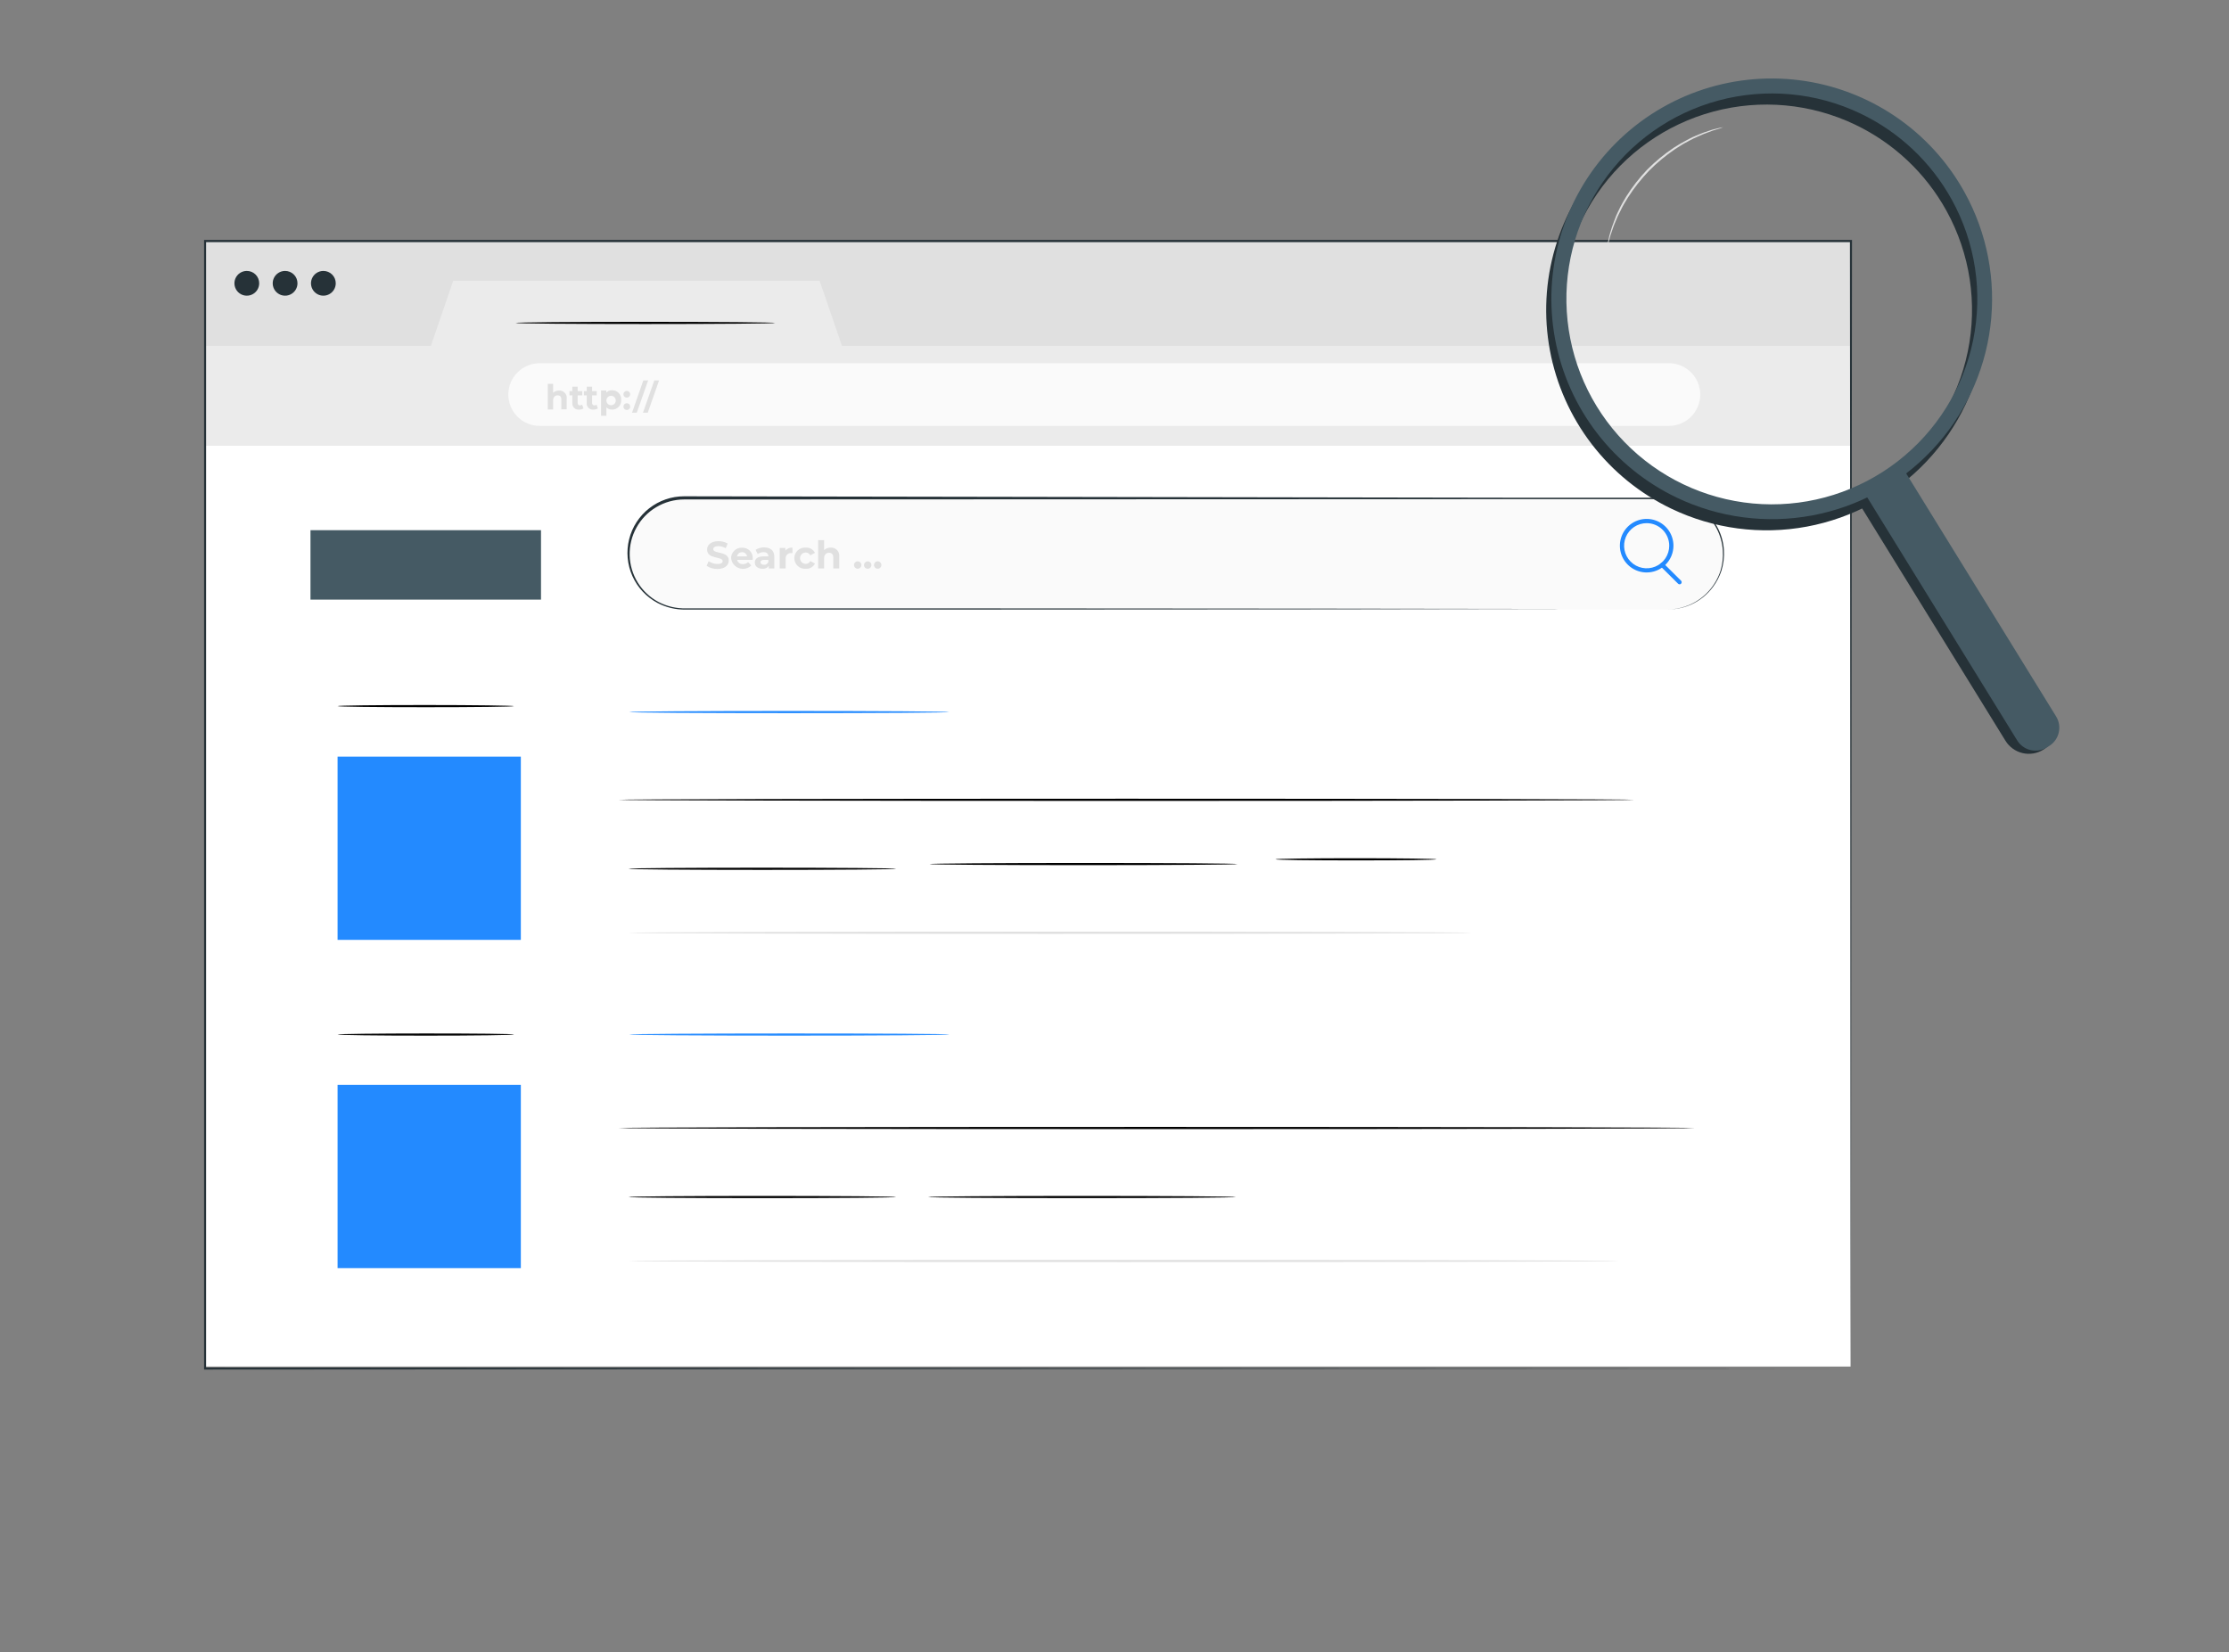 <svg width="518" height="384" viewBox="0 0 518 384" fill="none" xmlns="http://www.w3.org/2000/svg">
<rect x="0" y="0" width="518" height="384" fill="#808080" stroke="none"/>
<g clip-path="url(#clip0_485_11391)">
<path d="M430.114 56.066H47.608V80.571H430.114V56.066Z" fill="#E0E0E0"/>
<path d="M430.056 103.08H47.55V317.601H430.056V103.08Z" fill="white"/>
<path d="M47.608 80.385H100.133L105.329 65.236H190.472L195.669 80.385H430.114V103.599H47.608V80.385Z" fill="#EBEBEB"/>
<path d="M60.233 65.843C60.233 66.412 60.064 66.968 59.748 67.441C59.432 67.914 58.983 68.283 58.457 68.501C57.931 68.719 57.353 68.776 56.794 68.665C56.236 68.554 55.724 68.28 55.321 67.877C54.919 67.475 54.645 66.962 54.534 66.404C54.423 65.846 54.48 65.267 54.697 64.742C54.915 64.216 55.284 63.767 55.757 63.45C56.23 63.134 56.787 62.965 57.356 62.965C57.734 62.964 58.109 63.038 58.458 63.182C58.808 63.326 59.126 63.538 59.393 63.805C59.661 64.073 59.873 64.39 60.017 64.74C60.161 65.09 60.234 65.464 60.233 65.843Z" fill="#263238"/>
<path d="M69.13 65.843C69.13 66.412 68.962 66.968 68.645 67.441C68.329 67.914 67.88 68.283 67.354 68.501C66.829 68.719 66.25 68.776 65.692 68.665C65.134 68.554 64.621 68.28 64.219 67.877C63.816 67.475 63.542 66.962 63.431 66.404C63.32 65.846 63.377 65.267 63.595 64.742C63.813 64.216 64.182 63.767 64.655 63.45C65.128 63.134 65.684 62.965 66.253 62.965C66.631 62.964 67.006 63.038 67.356 63.182C67.706 63.326 68.023 63.538 68.291 63.805C68.558 64.073 68.77 64.39 68.914 64.74C69.058 65.09 69.132 65.464 69.13 65.843Z" fill="#263238"/>
<path d="M78.025 65.843C78.025 66.412 77.856 66.968 77.54 67.441C77.224 67.914 76.775 68.283 76.249 68.501C75.723 68.719 75.145 68.776 74.586 68.665C74.028 68.554 73.516 68.28 73.113 67.877C72.711 67.475 72.437 66.962 72.326 66.404C72.215 65.846 72.272 65.267 72.49 64.742C72.707 64.216 73.076 63.767 73.549 63.45C74.022 63.134 74.579 62.965 75.148 62.965C75.526 62.964 75.901 63.038 76.25 63.182C76.6 63.326 76.918 63.538 77.185 63.805C77.453 64.073 77.665 64.39 77.809 64.74C77.953 65.09 78.026 65.464 78.025 65.843Z" fill="#263238"/>
<path d="M387.836 98.98H125.411C123.48 98.98 121.628 98.213 120.262 96.847C118.897 95.481 118.13 93.629 118.13 91.698C118.13 89.767 118.897 87.915 120.262 86.55C121.628 85.184 123.48 84.417 125.411 84.417H387.836C389.768 84.417 391.62 85.184 392.985 86.55C394.35 87.915 395.118 89.767 395.118 91.698C395.118 93.629 394.35 95.481 392.985 96.847C391.62 98.213 389.768 98.98 387.836 98.98Z" fill="#FAFAFA"/>
<path d="M131.696 92.667V95.133H130.453V92.863C130.453 92.168 130.13 91.884 129.582 91.884C129.034 91.884 128.545 92.256 128.545 93.039V95.173H127.302V89.203H128.545V91.278C128.919 90.937 129.409 90.755 129.915 90.769C130.163 90.752 130.412 90.791 130.644 90.882C130.876 90.973 131.084 91.115 131.255 91.296C131.425 91.478 131.553 91.695 131.629 91.932C131.706 92.169 131.728 92.42 131.696 92.667Z" fill="#E0E0E0"/>
<path d="M135.589 94.918C135.297 95.105 134.957 95.2 134.61 95.192C134.398 95.221 134.181 95.202 133.978 95.135C133.774 95.069 133.587 94.957 133.433 94.808C133.278 94.659 133.16 94.478 133.086 94.276C133.012 94.075 132.984 93.859 133.005 93.646V91.884H132.34V90.906H133.005V89.859H134.248V90.906H135.315V91.884H134.248V93.646C134.238 93.72 134.244 93.796 134.267 93.868C134.29 93.94 134.328 94.005 134.38 94.06C134.432 94.114 134.495 94.157 134.566 94.183C134.636 94.21 134.712 94.22 134.786 94.213C134.967 94.216 135.143 94.157 135.286 94.047L135.589 94.918Z" fill="#E0E0E0"/>
<path d="M138.937 94.918C138.644 95.103 138.304 95.198 137.958 95.192C137.745 95.221 137.529 95.202 137.325 95.135C137.121 95.069 136.935 94.957 136.781 94.808C136.626 94.659 136.507 94.478 136.433 94.276C136.359 94.075 136.332 93.859 136.353 93.646V91.884H135.688V90.906H136.353V89.859H137.596V90.906H138.672V91.884H137.596V93.646C137.587 93.72 137.595 93.795 137.618 93.866C137.642 93.937 137.681 94.002 137.732 94.056C137.783 94.11 137.846 94.152 137.915 94.18C137.985 94.207 138.06 94.218 138.134 94.213C138.317 94.216 138.496 94.157 138.643 94.047L138.937 94.918Z" fill="#E0E0E0"/>
<path d="M144.36 92.98C144.377 93.27 144.335 93.559 144.234 93.831C144.134 94.103 143.978 94.351 143.776 94.559C143.574 94.767 143.331 94.931 143.063 95.04C142.794 95.149 142.506 95.201 142.216 95.192C141.976 95.203 141.737 95.163 141.514 95.073C141.291 94.984 141.09 94.847 140.925 94.673V96.631H139.682V90.759H140.895V91.258C141.064 91.07 141.273 90.922 141.507 90.826C141.741 90.729 141.993 90.686 142.246 90.7C142.539 90.695 142.831 90.751 143.101 90.866C143.371 90.981 143.613 91.152 143.813 91.367C144.013 91.582 144.164 91.837 144.259 92.115C144.353 92.393 144.387 92.688 144.36 92.98ZM143.097 92.98C143.078 92.769 142.998 92.567 142.867 92.4C142.735 92.233 142.558 92.108 142.357 92.04C142.156 91.972 141.939 91.964 141.733 92.016C141.528 92.069 141.342 92.18 141.198 92.337C141.054 92.493 140.959 92.688 140.924 92.898C140.889 93.107 140.916 93.323 141.001 93.517C141.086 93.712 141.226 93.877 141.403 93.994C141.581 94.111 141.789 94.173 142.001 94.174C142.154 94.176 142.306 94.146 142.446 94.086C142.587 94.025 142.713 93.935 142.816 93.823C142.92 93.71 142.998 93.577 143.047 93.431C143.095 93.286 143.112 93.132 143.097 92.98Z" fill="#E0E0E0"/>
<path d="M144.887 91.542C144.908 91.351 144.999 91.174 145.143 91.046C145.286 90.917 145.472 90.846 145.665 90.846C145.857 90.846 146.043 90.917 146.187 91.046C146.33 91.174 146.421 91.351 146.443 91.542C146.455 91.651 146.444 91.762 146.411 91.867C146.377 91.972 146.322 92.069 146.248 92.151C146.175 92.233 146.085 92.299 145.984 92.344C145.884 92.389 145.775 92.412 145.665 92.412C145.555 92.412 145.446 92.389 145.345 92.344C145.244 92.299 145.155 92.233 145.081 92.151C145.008 92.069 144.952 91.972 144.919 91.867C144.885 91.762 144.874 91.651 144.887 91.542ZM144.887 94.409C144.908 94.218 144.999 94.041 145.143 93.913C145.286 93.785 145.472 93.714 145.665 93.714C145.857 93.714 146.043 93.785 146.187 93.913C146.33 94.041 146.421 94.218 146.443 94.409C146.455 94.519 146.444 94.63 146.411 94.735C146.377 94.84 146.322 94.936 146.248 95.019C146.175 95.101 146.085 95.166 145.984 95.212C145.884 95.257 145.775 95.28 145.665 95.28C145.555 95.28 145.446 95.257 145.345 95.212C145.244 95.166 145.155 95.101 145.081 95.019C145.008 94.936 144.952 94.84 144.919 94.735C144.885 94.63 144.874 94.519 144.887 94.409Z" fill="#E0E0E0"/>
<path d="M149.508 88.4H150.623L147.981 95.926H146.875L149.508 88.4Z" fill="#E0E0E0"/>
<path d="M152.061 88.4H153.167L150.535 95.926H149.419L152.061 88.4Z" fill="#E0E0E0"/>
<path d="M387.602 141.658H158.96C155.537 141.658 152.253 140.299 149.833 137.878C147.412 135.457 146.052 132.174 146.052 128.75C146.054 125.327 147.415 122.046 149.835 119.625C152.256 117.205 155.537 115.844 158.96 115.842H387.602C391.025 115.844 394.307 117.205 396.727 119.625C399.147 122.046 400.508 125.327 400.511 128.75C400.511 132.174 399.151 135.457 396.73 137.878C394.309 140.299 391.026 141.658 387.602 141.658Z" fill="#FAFAFA"/>
<path d="M387.604 141.659C389.428 141.619 391.225 141.213 392.888 140.465C394.525 139.711 395.988 138.626 397.184 137.279C398.38 135.931 399.283 134.35 399.837 132.635C400.301 131.105 400.48 129.503 400.365 127.908C400.244 126.123 399.751 124.383 398.917 122.8C397.984 121.065 396.669 119.566 395.071 118.416C393.324 117.157 391.287 116.363 389.15 116.106C388.014 116.009 386.874 115.976 385.734 116.008H382.172H349.299L158.981 116.077C156.696 116.083 154.454 116.705 152.492 117.877C150.565 119.028 148.978 120.671 147.895 122.638C146.812 124.604 146.272 126.824 146.329 129.068C146.387 131.312 147.041 133.501 148.224 135.409C149.407 137.317 151.076 138.876 153.06 139.926C155.02 140.942 157.205 141.447 159.412 141.394H223.2L308.764 141.453L366.504 141.531H382.162H386.243C387.163 141.531 387.633 141.531 387.633 141.531H386.243H382.162H366.504L308.764 141.619L223.2 141.668H172.662H159.412C157.122 141.727 154.855 141.202 152.825 140.142C150.226 138.767 148.162 136.563 146.962 133.879C145.762 131.196 145.495 128.188 146.203 125.334C146.911 122.481 148.554 119.947 150.87 118.136C153.186 116.326 156.041 115.342 158.981 115.343L349.348 115.666H382.221H385.783C386.936 115.637 388.089 115.673 389.238 115.773C391.413 116.044 393.484 116.862 395.257 118.151C396.811 119.265 398.098 120.71 399.026 122.383C399.953 124.055 400.498 125.912 400.62 127.82C400.723 129.44 400.53 131.065 400.052 132.616C399.608 133.97 398.947 135.242 398.095 136.384C396.767 138.183 394.998 139.609 392.957 140.523C391.713 141.07 390.393 141.423 389.042 141.57C388.073 141.659 387.604 141.659 387.604 141.659Z" fill="#263238"/>
<path d="M164.206 131.5L164.686 130.424C165.291 130.839 166.007 131.064 166.741 131.07C167.592 131.07 167.935 130.786 167.935 130.404C167.935 129.24 164.323 130.042 164.323 127.732C164.323 126.675 165.175 125.775 166.946 125.775C167.7 125.761 168.444 125.95 169.099 126.323L168.659 127.419C168.137 127.108 167.544 126.94 166.936 126.93C166.085 126.93 165.752 127.253 165.752 127.644C165.752 128.789 169.364 127.997 169.364 130.277C169.364 131.314 168.502 132.234 166.731 132.234C165.834 132.255 164.952 131.999 164.206 131.5Z" fill="#E0E0E0"/>
<path d="M174.902 130.12H171.291C171.363 130.421 171.541 130.686 171.793 130.866C172.045 131.046 172.353 131.129 172.661 131.099C172.882 131.106 173.101 131.068 173.307 130.987C173.512 130.906 173.699 130.784 173.855 130.629L174.589 131.432C174.216 131.791 173.75 132.038 173.244 132.146C172.737 132.255 172.211 132.219 171.723 132.044C171.236 131.869 170.807 131.562 170.485 131.156C170.163 130.75 169.961 130.263 169.902 129.748C169.897 129.417 169.961 129.088 170.088 128.782C170.216 128.477 170.404 128.2 170.643 127.97C170.881 127.74 171.164 127.561 171.474 127.444C171.784 127.328 172.115 127.276 172.446 127.292C172.776 127.275 173.106 127.328 173.414 127.446C173.723 127.564 174.003 127.746 174.237 127.979C174.472 128.212 174.654 128.492 174.774 128.8C174.893 129.108 174.947 129.438 174.932 129.768C174.932 129.856 174.912 130.003 174.902 130.12ZM171.272 129.308H173.62C173.57 129.033 173.425 128.785 173.21 128.606C172.996 128.427 172.725 128.329 172.446 128.329C172.167 128.329 171.896 128.427 171.682 128.606C171.467 128.785 171.322 129.033 171.272 129.308Z" fill="#E0E0E0"/>
<path d="M179.943 129.386V132.117H178.651V131.52C178.49 131.751 178.27 131.935 178.013 132.052C177.757 132.169 177.474 132.215 177.193 132.185C176.078 132.185 175.412 131.559 175.412 130.737C175.412 129.915 176.009 129.308 177.457 129.308H178.563C178.563 128.721 178.201 128.329 177.457 128.329C176.965 128.325 176.485 128.48 176.087 128.77L175.588 127.791C176.201 127.4 176.916 127.199 177.643 127.214C179.062 127.272 179.943 127.948 179.943 129.386ZM178.563 130.61V130.12H177.585C176.939 130.12 176.733 130.355 176.733 130.678C176.733 131.001 177.027 131.256 177.506 131.256C177.729 131.278 177.952 131.226 178.143 131.11C178.334 130.993 178.481 130.818 178.563 130.61Z" fill="#E0E0E0"/>
<path d="M184.161 127.272V128.545H183.847C183.674 128.53 183.499 128.555 183.336 128.616C183.173 128.678 183.026 128.775 182.905 128.901C182.784 129.026 182.693 129.177 182.637 129.342C182.582 129.508 182.564 129.683 182.585 129.856V132.117H181.195V127.341H182.516V127.967C182.716 127.729 182.969 127.542 183.255 127.421C183.541 127.301 183.851 127.25 184.161 127.272Z" fill="#E0E0E0"/>
<path d="M184.592 129.729C184.592 129.389 184.663 129.052 184.799 128.741C184.936 128.429 185.135 128.149 185.386 127.918C185.636 127.688 185.931 127.511 186.252 127.4C186.574 127.289 186.915 127.245 187.254 127.272C187.69 127.237 188.127 127.335 188.507 127.551C188.888 127.767 189.194 128.093 189.387 128.486L188.311 129.063C188.212 128.865 188.06 128.699 187.871 128.583C187.683 128.467 187.465 128.406 187.244 128.408C186.894 128.408 186.558 128.547 186.31 128.795C186.062 129.042 185.923 129.379 185.923 129.729C185.923 130.079 186.062 130.415 186.31 130.663C186.558 130.911 186.894 131.05 187.244 131.05C187.466 131.054 187.684 130.994 187.873 130.878C188.062 130.762 188.214 130.594 188.311 130.394L189.387 130.982C189.191 131.371 188.883 131.693 188.503 131.908C188.123 132.122 187.689 132.219 187.254 132.185C186.915 132.212 186.574 132.169 186.252 132.058C185.931 131.947 185.636 131.77 185.386 131.539C185.135 131.309 184.936 131.029 184.799 130.717C184.663 130.406 184.592 130.069 184.592 129.729Z" fill="#E0E0E0"/>
<path d="M195.035 129.386V132.117H193.645V129.592C193.645 128.819 193.293 128.466 192.667 128.466C192.04 128.466 191.522 128.877 191.522 129.758V132.117H190.132V125.53H191.522V127.84C191.724 127.649 191.962 127.501 192.223 127.403C192.483 127.306 192.761 127.261 193.038 127.272C193.316 127.251 193.596 127.292 193.856 127.392C194.116 127.493 194.35 127.65 194.541 127.852C194.733 128.055 194.876 128.298 194.962 128.563C195.047 128.829 195.072 129.11 195.035 129.386Z" fill="#E0E0E0"/>
<path d="M198.458 131.314C198.458 131.086 198.549 130.867 198.71 130.705C198.872 130.544 199.091 130.453 199.319 130.453C199.548 130.453 199.767 130.544 199.928 130.705C200.09 130.867 200.18 131.086 200.18 131.314C200.18 131.543 200.09 131.762 199.928 131.923C199.767 132.085 199.548 132.175 199.319 132.175C199.091 132.175 198.872 132.085 198.71 131.923C198.549 131.762 198.458 131.543 198.458 131.314Z" fill="#E0E0E0"/>
<path d="M200.789 131.314C200.791 131.144 200.843 130.979 200.939 130.838C201.035 130.698 201.17 130.589 201.328 130.526C201.485 130.462 201.658 130.446 201.824 130.481C201.991 130.515 202.143 130.598 202.263 130.719C202.382 130.839 202.463 130.993 202.496 131.16C202.528 131.326 202.511 131.499 202.445 131.656C202.38 131.813 202.269 131.947 202.128 132.041C201.987 132.135 201.82 132.185 201.651 132.185C201.536 132.187 201.423 132.165 201.317 132.122C201.211 132.078 201.115 132.014 201.035 131.933C200.955 131.851 200.891 131.755 200.849 131.648C200.807 131.542 200.787 131.429 200.789 131.314Z" fill="#E0E0E0"/>
<path d="M203.107 131.314C203.107 131.086 203.198 130.867 203.36 130.705C203.521 130.544 203.74 130.453 203.969 130.453C204.197 130.453 204.416 130.544 204.578 130.705C204.739 130.867 204.83 131.086 204.83 131.314C204.83 131.427 204.808 131.539 204.764 131.644C204.721 131.748 204.658 131.843 204.578 131.923C204.498 132.003 204.403 132.067 204.298 132.11C204.194 132.153 204.082 132.175 203.969 132.175C203.856 132.175 203.744 132.153 203.639 132.11C203.535 132.067 203.44 132.003 203.36 131.923C203.28 131.843 203.216 131.748 203.173 131.644C203.13 131.539 203.107 131.427 203.107 131.314Z" fill="#E0E0E0"/>
<path d="M119.433 164.109C119.433 164.256 110.253 164.363 98.94 164.363C87.627 164.363 78.447 164.256 78.447 164.109C78.447 163.962 87.617 163.854 98.94 163.854C110.263 163.854 119.433 163.991 119.433 164.109Z" fill="black"/>
<path d="M121.038 175.843H78.447V218.434H121.038V175.843Z" fill="#238AFF"/>
<path d="M379.832 185.884C379.832 186.021 326.985 186.138 261.768 186.138C196.55 186.138 143.693 186.021 143.693 185.884C143.693 185.747 196.541 185.629 261.768 185.629C326.995 185.629 379.832 185.737 379.832 185.884Z" fill="black"/>
<path d="M208.284 201.914C208.284 202.061 194.348 202.169 177.173 202.169C159.998 202.169 146.052 202.061 146.052 201.914C146.052 201.767 159.978 201.66 177.173 201.66C194.368 201.66 208.284 201.777 208.284 201.914Z" fill="black"/>
<path d="M342.095 216.79C342.095 216.927 298.203 217.044 244.073 217.044C189.944 217.044 146.052 216.927 146.052 216.79C146.052 216.653 189.934 216.525 244.073 216.525C298.212 216.525 342.095 216.643 342.095 216.79Z" fill="#E0E0E0"/>
<path d="M119.433 240.444C119.433 240.581 110.253 240.698 98.94 240.698C87.627 240.698 78.447 240.581 78.447 240.444C78.447 240.307 87.617 240.189 98.94 240.189C110.263 240.189 119.433 240.277 119.433 240.444Z" fill="black"/>
<path d="M121.038 252.129H78.447V294.72H121.038V252.129Z" fill="#238AFF"/>
<path d="M393.866 262.16C393.866 262.307 337.858 262.414 268.785 262.414C199.711 262.414 143.693 262.307 143.693 262.16C143.693 262.013 199.692 261.905 268.785 261.905C337.877 261.905 393.866 262.023 393.866 262.16Z" fill="black"/>
<path d="M208.284 278.2C208.284 278.337 194.348 278.455 177.173 278.455C159.998 278.455 146.052 278.337 146.052 278.2C146.052 278.063 159.978 277.946 177.173 277.946C194.368 277.946 208.284 278.063 208.284 278.2Z" fill="black"/>
<path d="M376.231 293.066C376.231 293.213 324.705 293.32 261.151 293.32C197.597 293.32 146.052 293.213 146.052 293.066C146.052 292.919 197.578 292.811 261.151 292.811C324.724 292.811 376.231 292.929 376.231 293.066Z" fill="#E0E0E0"/>
<path d="M430.116 318.119C430.116 316.436 430.037 215.556 429.91 56.066L430.116 56.271H47.639L47.894 56.017C47.894 149.556 47.894 238.428 47.894 318.07L47.659 317.835L430.165 318.07L47.659 318.295H47.424V318.07C47.424 238.428 47.424 149.556 47.424 56.017V55.762H47.708H430.184H430.39V55.968C430.204 215.556 430.116 316.436 430.116 318.119Z" fill="#263238"/>
<path d="M180.139 75.052C180.139 75.198 166.634 75.306 149.977 75.306C133.321 75.306 119.815 75.198 119.815 75.052C119.815 74.905 133.321 74.797 149.977 74.797C166.634 74.797 180.139 74.915 180.139 75.052Z" fill="black"/>
<path d="M125.725 123.221H72.153V139.359H125.725V123.221Z" fill="#455A64"/>
<path d="M220.586 165.489C220.586 165.635 203.949 165.743 183.398 165.743C162.846 165.743 146.209 165.635 146.209 165.489C146.209 165.342 162.846 165.234 183.398 165.234C203.949 165.234 220.586 165.352 220.586 165.489Z" fill="#238AFF"/>
<path d="M220.586 240.444C220.586 240.581 203.949 240.698 183.398 240.698C162.846 240.698 146.209 240.581 146.209 240.444C146.209 240.307 162.846 240.189 183.398 240.189C203.949 240.189 220.586 240.277 220.586 240.444Z" fill="#238AFF"/>
<path d="M382.68 133.046C381.448 133.048 380.244 132.685 379.219 132.002C378.194 131.318 377.394 130.346 376.922 129.209C376.45 128.071 376.326 126.819 376.565 125.61C376.805 124.402 377.398 123.292 378.269 122.421C379.14 121.55 380.25 120.957 381.459 120.717C382.667 120.477 383.919 120.601 385.057 121.074C386.195 121.546 387.167 122.345 387.85 123.37C388.533 124.395 388.897 125.6 388.895 126.832C388.892 128.479 388.237 130.059 387.072 131.223C385.907 132.388 384.328 133.044 382.68 133.046ZM382.68 121.586C381.642 121.584 380.627 121.89 379.763 122.466C378.899 123.041 378.226 123.859 377.827 124.818C377.429 125.776 377.323 126.831 377.525 127.849C377.726 128.868 378.225 129.803 378.958 130.538C379.691 131.272 380.626 131.773 381.644 131.976C382.661 132.179 383.717 132.076 384.676 131.679C385.635 131.282 386.455 130.61 387.031 129.747C387.608 128.884 387.916 127.87 387.916 126.832C387.916 125.442 387.365 124.11 386.383 123.126C385.402 122.143 384.07 121.589 382.68 121.586Z" fill="#238AFF"/>
<path d="M390.324 135.806C390.192 135.806 390.065 135.753 389.972 135.659L385.92 131.637C385.875 131.592 385.838 131.537 385.814 131.478C385.789 131.418 385.776 131.354 385.776 131.29C385.776 131.225 385.789 131.161 385.814 131.102C385.838 131.042 385.875 130.988 385.92 130.942C385.966 130.897 386.02 130.861 386.08 130.836C386.139 130.811 386.203 130.798 386.268 130.798C386.332 130.798 386.396 130.811 386.456 130.836C386.515 130.861 386.569 130.897 386.615 130.942L390.667 134.965C390.733 135.034 390.777 135.121 390.795 135.216C390.812 135.31 390.803 135.407 390.766 135.496C390.73 135.584 390.669 135.661 390.591 135.716C390.513 135.771 390.42 135.802 390.324 135.806Z" fill="#238AFF"/>
<path d="M287.576 200.818C287.576 200.955 271.555 201.072 251.786 201.072C232.018 201.072 215.987 200.955 215.987 200.818C215.987 200.681 232.018 200.564 251.786 200.564C271.555 200.564 287.576 200.671 287.576 200.818Z" fill="black"/>
<path d="M333.837 199.712C333.837 199.859 325.45 199.967 315.115 199.967C304.781 199.967 296.384 199.859 296.384 199.712C296.384 199.565 304.771 199.458 315.115 199.458C325.46 199.458 333.837 199.575 333.837 199.712Z" fill="black"/>
<path d="M287.232 278.2C287.232 278.337 271.211 278.455 251.443 278.455C231.674 278.455 215.653 278.337 215.653 278.2C215.653 278.063 231.674 277.946 251.443 277.946C271.211 277.946 287.232 278.063 287.232 278.2Z" fill="black"/>
<path d="M388.42 118.229C381.147 114.749 374.798 109.601 369.891 103.204C364.983 96.806 361.657 89.34 360.182 81.413C358.706 73.486 359.124 65.323 361.401 57.588C363.679 49.853 367.751 42.766 373.286 36.903C378.821 31.04 385.662 26.567 393.253 23.849C400.844 21.131 408.97 20.244 416.968 21.261C424.967 22.278 432.612 25.17 439.281 29.701C445.951 34.232 451.455 40.275 455.347 47.336C460.589 56.833 462.678 67.748 461.313 78.509C459.948 89.269 455.2 99.318 447.754 107.205C440.308 115.093 430.549 120.411 419.885 122.392C409.22 124.373 398.202 122.915 388.42 118.229ZM431.102 28.959C420.829 24.056 409.142 22.983 398.148 25.936C387.154 28.888 377.577 35.671 371.142 45.062C364.708 54.453 361.841 65.833 363.057 77.151C364.273 88.47 369.492 98.981 377.774 106.791C386.056 114.601 396.856 119.195 408.226 119.744C419.597 120.294 430.789 116.764 439.786 109.79C448.783 102.816 454.993 92.857 457.295 81.708C459.597 70.56 457.841 58.956 452.343 48.989C447.528 40.258 440.1 33.254 431.102 28.959Z" fill="#263238"/>
<path d="M474.826 174.25C473.388 175.134 471.659 175.412 470.017 175.023C468.374 174.635 466.953 173.611 466.063 172.177L432.585 117.908C432.432 117.662 432.384 117.366 432.449 117.085C432.515 116.803 432.69 116.559 432.935 116.406L440.076 112C440.319 111.851 440.61 111.802 440.889 111.864C441.167 111.926 441.41 112.093 441.568 112.33L476.779 165.237C477.263 165.95 477.597 166.755 477.761 167.601C477.925 168.448 477.916 169.319 477.733 170.162C477.551 171.004 477.199 171.801 476.699 172.504C476.199 173.207 475.562 173.801 474.826 174.25Z" fill="#263238"/>
<path d="M389.653 115.645C382.375 112.168 376.021 107.02 371.11 100.621C366.198 94.223 362.868 86.754 361.39 78.825C359.912 70.895 360.329 62.729 362.606 54.99C364.882 47.252 368.955 40.161 374.492 34.296C380.029 28.43 386.873 23.955 394.467 21.236C402.061 18.517 410.19 17.631 418.192 18.649C426.193 19.667 433.841 22.562 440.512 27.096C447.183 31.631 452.689 37.677 456.58 44.742C461.817 54.239 463.904 65.154 462.538 75.913C461.172 86.673 456.425 96.72 448.98 104.607C441.535 112.494 431.778 117.813 421.116 119.797C410.453 121.78 399.436 120.327 389.653 115.645ZM432.335 26.376C422.061 21.472 410.374 20.399 399.38 23.352C388.387 26.305 378.809 33.088 372.375 42.478C365.941 51.869 363.073 63.249 364.289 74.568C365.505 85.886 370.725 96.398 379.007 104.207C387.289 112.017 398.089 116.611 409.459 117.161C420.829 117.71 432.022 114.18 441.019 107.206C450.016 100.232 456.225 90.273 458.527 79.125C460.83 67.976 459.074 56.372 453.575 46.405C448.76 37.674 441.333 30.67 432.335 26.376Z" fill="#455A64"/>
<path d="M433.243 114.327L442.218 108.791L477.819 166.501C478.516 167.632 478.736 168.993 478.43 170.285C478.124 171.577 477.317 172.695 476.186 173.392L475.666 173.713C474.536 174.41 473.175 174.63 471.883 174.323C470.591 174.017 469.473 173.21 468.776 172.08L433.175 114.369L433.243 114.327Z" fill="#455A64"/>
<path d="M373.509 57.3C373.556 56.766 373.65 56.236 373.789 55.718C373.908 55.101 374.065 54.492 374.26 53.895C374.486 53.091 374.754 52.299 375.061 51.522L375.572 50.17C375.762 49.699 376.012 49.239 376.243 48.738C376.693 47.736 377.304 46.735 377.915 45.684C379.336 43.428 380.98 41.321 382.822 39.394C384.699 37.506 386.759 35.808 388.971 34.327C389.943 33.693 390.945 33.108 391.976 32.575C392.456 32.324 392.917 32.064 393.378 31.854L394.72 31.283C395.485 30.954 396.267 30.666 397.063 30.422C397.655 30.208 398.261 30.034 398.876 29.901C399.391 29.754 399.917 29.644 400.448 29.57C399.954 29.779 399.445 29.95 398.926 30.081C398.324 30.247 397.732 30.448 397.153 30.682C396.373 30.948 395.607 31.256 394.86 31.603L393.548 32.194C393.087 32.404 392.636 32.675 392.166 32.925C391.164 33.416 390.243 34.057 389.212 34.698C387.052 36.169 385.04 37.846 383.203 39.705C381.384 41.605 379.751 43.674 378.326 45.884C377.715 46.885 377.094 47.887 376.633 48.888C376.403 49.369 376.143 49.819 375.942 50.28L375.381 51.612C375.001 52.443 374.771 53.245 374.52 53.935C374.305 54.522 374.125 55.12 373.979 55.728C373.865 56.264 373.707 56.79 373.509 57.3Z" fill="#E0E0E0"/>
</g>
<defs>
<clipPath id="clip0_485_11391">
<rect width="518" height="383.028" fill="white"/>
</clipPath>
</defs>
</svg>
